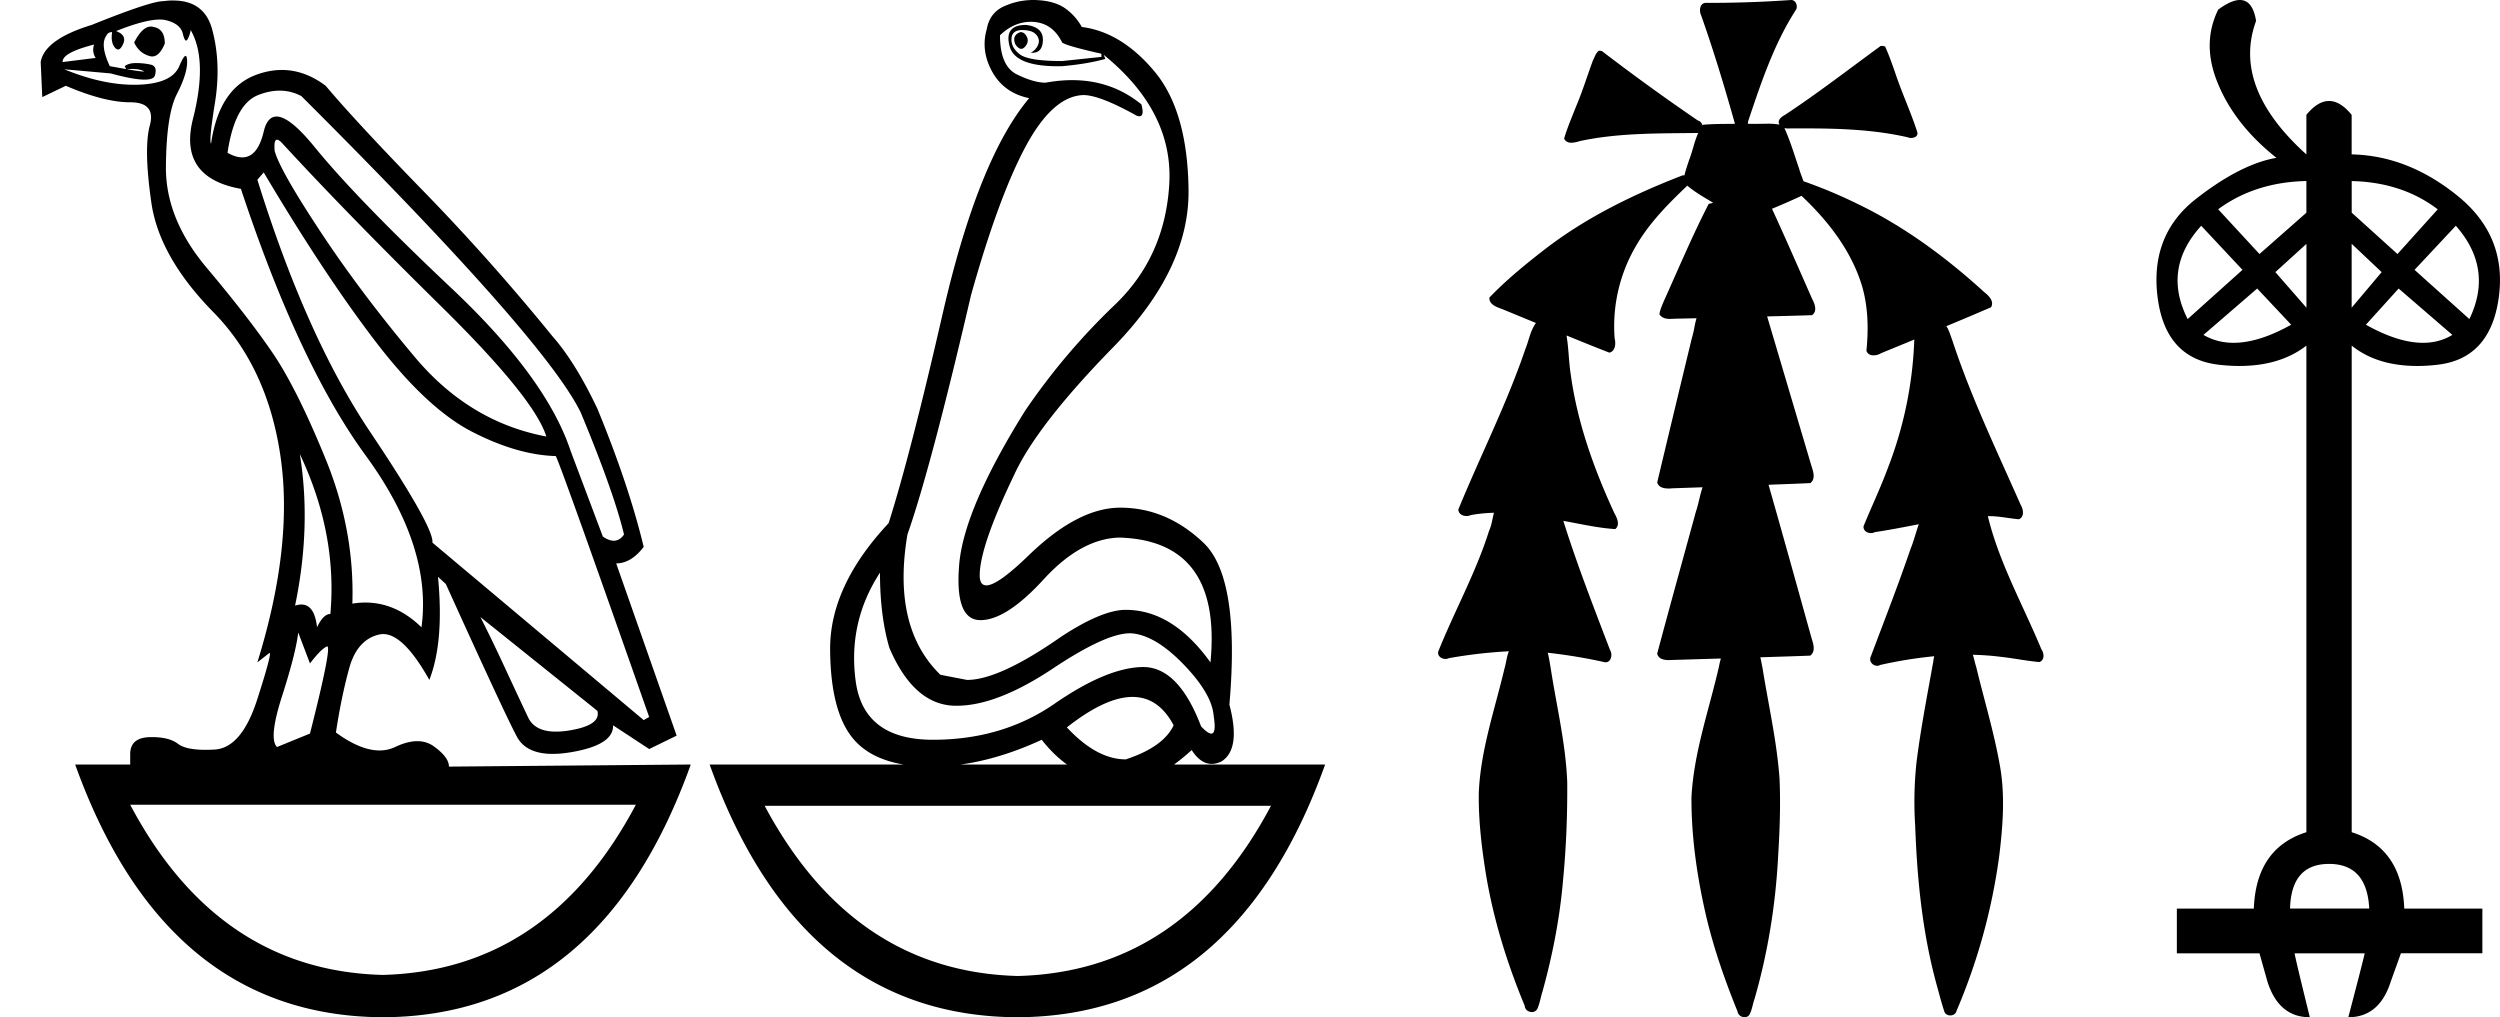 <svg xmlns="http://www.w3.org/2000/svg" width="44.237" height="18"><path d="M18.058.568q-.111.037-.111.128t.07.146q.027.022.054.022.04 0 .077-.05.063-.081.021-.163-.041-.083-.11-.083zM2.67.47q-.153 0-.296.282.084.183.264.237.028.01.054.01.131 0 .224-.229 0-.255-.194-.292Q2.695.47 2.669.47zM1.665.787q-.042.128.027.238l-.583.073q-.014-.164.556-.31zm.568.436zm.105-.003q.12 0 .195.033.027.012 0 .012-.052 0-.288-.04.05-.005.093-.005zm2.564 1.252q.035 0 .097.068 1.125 1.223 2.792 2.865Q9.46 7.048 9.667 7.724 8.305 7.468 7.34 6.318q-.966-1.15-1.681-2.236-.716-1.086-.799-1.414-.017-.196.042-.196zm.046-.868q.202 0 .384.096 4.321 4.308 4.946 5.604.584 1.405.764 2.154-.076.11-.182.11-.087 0-.193-.074l-.57-1.515q-.43-1.296-2.104-2.875-1.674-1.579-2.424-2.5-.441-.542-.676-.542-.164 0-.227.268-.108.455-.38.455-.115 0-.26-.081.126-.858.542-1.022.198-.078.38-.078zm.357 6.43q.666 1.405.541 2.83-.125 0-.236.236-.045-.403-.277-.403-.051 0-.112.02.292-1.405.084-2.683zM2.827.346q.066 0 .116.013.25.063.292.237.029.122.058.122.013 0 .025-.022.042-.073.056-.164.305.53.041 1.57t.848 1.24q1.028 3.104 2.209 4.72 1.18 1.615.986 3.038-.449-.438-.993-.438-.113 0-.23.019.042-1.296-.472-2.556t-.945-1.889q-.43-.63-1.16-1.497-.73-.867-.722-1.789.007-.921.194-1.286.188-.365.181-.584-.003-.091-.027-.091-.035 0-.112.182-.132.31-.73.328l-.07.001q-.568 0-1.235-.274l.82.073q.404.11.601.11.162 0 .183-.074.049-.164-.076-.192-.125-.027-.257-.027t-.201.055l.026.052-.29-.052Q1.762.787 1.887.623q.028-.055.097-.055-.028.183.049.274.028.034.056.034.046 0 .09-.098.07-.155-.125-.228.511-.204.773-.204zm15.412.04q.375 0 .555.365.056.055.695.2v.056l-.695.073q-.597 0-.75-.12-.153-.118-.146-.273.007-.155.188-.155.18 0 .25.082t.035.173q-.035.092-.132.147h.028q.18 0 .187-.22.007-.237-.299-.273-.389 0-.291.374.092.357.854.357l.076-.001q.431-.037.765-.128L19.53.97q1.236 1.004 1.16 2.29-.077 1.288-.966 2.136-.889.85-1.584 1.871-1.083 1.734-1.167 2.72-.083.986.376.986.458 0 1.118-.721.66-.721 1.34-.74 1.82.055 1.612 2.209-.667-.93-1.5-.93-.417 0-1.14.474-1.097.766-1.667.766l-.472-.091q-.861-.84-.583-2.482.416-1.187 1.125-4.235.486-1.734.965-2.628.48-.895 1.022-.913.291 0 .944.365.027.01.047.01.094 0 .037-.21-.526-.429-1.226-.429-.225 0-.47.045-.208 0-.506-.146-.3-.146-.3-.694.251-.237.543-.237zM4.666 3.05q1.083 1.825 1.986 3.002.903 1.178 1.702 1.588.799.411 1.48.43.083.145 1.653 4.617l-.097.055-3.738-3.14q.028-.273-1.104-1.962-1.132-1.687-1.994-4.46l.112-.128zM8.5 10.918l2.07 1.66q.07.256-.5.348-.127.02-.233.02-.37 0-.49-.248-.152-.32-.389-.831-.236-.511-.458-.95zm7.071-.785q0 .767.167 1.332.43 1.004 1.153 1.023h.038q.711 0 1.699-.657.938-.625 1.365-.625.034 0 .066.004.416.055.903.566.486.51.514.894.05.311-.043.311-.06 0-.18-.128-.399-1.05-1.024-1.05h-.01q-.633.01-1.557.648-.923.639-2.153.639t-1.368-1.04q-.14-1.04.43-1.917zM5.277 11.192l.208.547q.195-.255.299-.3l.005-.002q.088 0-.304 1.543l-.583.238q-.153-.146.09-.904.243-.757.285-1.122zm14.763 1.14q.461 0 .727.502-.18.384-.847.603-.514 0-1.042-.566.685-.539 1.162-.539zm-1.607.758q.207.265.448.438h-1.883q.692-.095 1.435-.438zm-7.182 1.15q-1.554 2.935-4.48 3.011-2.913-.076-4.467-3.011zm11.239.018q-1.554 2.935-4.48 3.012-2.913-.077-4.48-3.012zM3.066.008q-.084 0-.179.013-.222 0-1.264.42-.834.255-.903.657l.028.62.417-.2q.68.292 1.139.292.458 0 .347.41-.111.411.028 1.37.139.958 1.097 1.934.959.977 1.188 2.556.23 1.578-.41 3.641l.209-.164q.004-.004.007-.004.046 0-.216.816-.277.867-.757.894-.084.005-.16.005-.348 0-.486-.105-.155-.12-.462-.12l-.045.001q-.34.01-.34.302v.182H1.33Q2.93 17.982 6.777 18q3.849-.018 5.446-4.472l-4.279.037q0-.165-.264-.356-.129-.094-.296-.094-.175 0-.391.103-.13.061-.278.061-.337 0-.771-.317.097-.639.236-1.14.139-.503.528-.594.036-.008.073-.008.362 0 .816.811.264-.675.153-1.825l.139.128q1.042 2.3 1.257 2.701.163.305.634.305.15 0 .331-.031.75-.128.737-.475l.639.42.486-.237-1.07-3.048q.264 0 .487-.292-.264-1.096-.82-2.446-.39-.822-.792-1.278Q8.681 4.603 7.5 3.39T5.763 1.518q-.373-.28-.775-.28-.226 0-.461.088-.653.246-.792 1.214-.042-.037.07-.73.11-.694-.05-1.287-.138-.514-.689-.514zM18.286 0q-.252 0-.478.094-.292.11-.347.42-.111.383.097.757.208.374.653.466-.89 1.058-1.514 3.741-.584 2.556-.973 3.779-1.042 1.113-1.035 2.236.007 1.122.424 1.597.301.343.878.438h-3.434q1.597 4.454 5.446 4.472 3.848-.018 5.445-4.472h-2.674q.153-.11.313-.256.156.245.354.245.083 0 .174-.044.347-.219.139-1.004.194-2.245-.459-2.865-.653-.621-1.473-.621-.75 0-1.625.849-.543.526-.743.526-.124 0-.118-.198.014-.52.611-1.761.403-.876 1.75-2.254 1.348-1.378 1.334-2.775-.014-1.396-.597-2.099-.584-.703-1.292-.794-.111-.2-.292-.328-.18-.128-.48-.146Q18.329 0 18.287 0zm13.409 0a20.674 20.674 0 0 1-1.514.051c-.108.006-.117.143-.08.22.224.632.417 1.274.599 1.92h-.026c-.18.003-.361 0-.539.017-.003.005-.005.01-.009.014-.01-.041-.038-.078-.08-.088a38.275 38.275 0 0 1-1.7-1.23c-.014-.003-.028-.007-.042-.007a.06.06 0 0 0-.01 0c-.055.035-.075.112-.106.169-.098.263-.18.533-.289.792-.077.196-.163.392-.222.594.026.056.075.074.129.074a.537.537 0 0 0 .15-.03c.688-.147 1.395-.134 2.094-.143-.07.153-.1.324-.162.48-.029.089-.062.179-.082.27a.123.123 0 0 0-.017-.001c-.007 0-.014 0-.021.003-.853.33-1.687.735-2.415 1.293-.349.27-.694.55-.999.868-.006.128.138.17.234.206l.59.243c-.1.137-.126.315-.19.47-.33.969-.795 1.884-1.183 2.83.002.078.074.116.145.116a.177.177 0 0 0 .074-.016c.137-.026.274-.038.411-.042-.028.107-.04.221-.087.322-.233.74-.613 1.42-.9 2.138-.013.078.06.127.13.127a.136.136 0 0 0 .06-.014 8.6 8.6 0 0 1 1.061-.122c-.04.099-.048.21-.079.312-.172.726-.423 1.443-.453 2.195-.007.49.052.978.13 1.46.134.793.374 1.565.683 2.307.003.068.065.11.126.11a.108.108 0 0 0 .096-.054c.045-.1.06-.212.094-.316.178-.643.305-1.3.362-1.964.055-.573.078-1.15.074-1.725-.024-.675-.185-1.333-.288-1.997-.018-.1-.031-.203-.057-.302a9.379 9.379 0 0 1 1.019.17c.108 0 .131-.143.083-.219-.289-.756-.584-1.512-.826-2.284l.034.006c.294.053.588.121.885.139.093-.078.026-.204-.019-.288-.358-.776-.651-1.591-.768-2.441-.037-.23-.036-.467-.076-.697.252.103.505.206.758.304.11-.026.116-.162.094-.252a2.806 2.806 0 0 1 .356-1.599c.237-.424.58-.772.93-1.104.14.12.3.208.457.303l-.079.02c-.287.557-.53 1.136-.788 1.707-.033.08-.072.16-.084.245.044.07.116.083.19.083.048 0 .096-.005.14-.005h.007l.32-.007c-.035.11-.045.234-.081.344-.207.853-.411 1.706-.615 2.56.025.09.116.109.201.109.025 0 .05-.002.073-.004l.529-.018c-.049.14-.07.29-.118.43-.229.838-.462 1.676-.686 2.515.025.093.118.113.206.113a902.933 902.933 0 0 1 .922-.028 1.156 1.156 0 0 0-.033.138c-.176.77-.447 1.524-.488 2.318-.003.72.104 1.437.268 2.137.136.565.329 1.115.547 1.652.009.062.068.103.125.103a.101.101 0 0 0 .086-.046c.047-.084.056-.184.089-.274.238-.825.375-1.678.419-2.536.028-.457.045-.915.024-1.373-.048-.656-.196-1.299-.3-1.947-.013-.064-.023-.13-.04-.193.295-.01.59-.018.885-.03.105-.081.047-.224.017-.327-.25-.899-.5-1.799-.756-2.696.247-.01.493-.018.74-.03.103-.08.044-.221.013-.324l-.778-2.625c.264-.007.529-.013.793-.022.1-.066.051-.2.005-.285-.236-.534-.468-1.069-.712-1.598.176-.073.35-.148.522-.229.47.441.882.971 1.071 1.595.109.371.116.764.078 1.146.02.06.072.082.127.082a.265.265 0 0 0 .134-.039l.591-.243-.005.004a6.942 6.942 0 0 1-.464 2.262c-.13.353-.292.692-.434 1.04-.008.076.062.121.131.121a.136.136 0 0 0 .068-.017c.26-.038.52-.09.779-.14-.052.144-.088.295-.146.436-.221.648-.471 1.286-.712 1.927-.018.076.05.142.12.142a.107.107 0 0 0 .056-.015 7.69 7.69 0 0 1 .955-.154.761.761 0 0 0-.016.088c-.106.595-.223 1.19-.298 1.79-.04.374-.047.752-.023 1.128.034.95.13 1.904.384 2.823.043.157.084.315.135.468.02.04.06.059.101.059.05 0 .1-.028.112-.082a10.56 10.56 0 0 0 .754-2.734c.067-.546.11-1.104.005-1.648-.105-.578-.277-1.142-.414-1.714-.023-.066-.034-.138-.057-.204.165.004.329.015.492.036.229.025.455.072.683.093.097-.028.089-.155.04-.222-.319-.77-.734-1.505-.939-2.317l-.01-.043c.038 0 .077.001.115.003.146.01.29.04.435.052.102-.045.077-.18.03-.256-.425-.964-.884-1.916-1.212-2.919-.03-.078-.053-.166-.098-.235l-.008-.005c.266-.11.53-.222.794-.336.062-.106-.042-.207-.12-.268-.675-.615-1.418-1.165-2.244-1.562a8.657 8.657 0 0 0-.955-.4c-.023-.073-.057-.145-.075-.217-.084-.241-.155-.49-.262-.723a.335.335 0 0 0 .07.006l.08-.001a37.286 37.286 0 0 1 .203 0c.612 0 1.228.02 1.827.157a.146.146 0 0 0 .06.012c.062 0 .125-.03.113-.098-.117-.365-.281-.712-.4-1.076-.053-.149-.105-.3-.171-.443a.15.15 0 0 0-.08-.01c-.562.41-1.113.837-1.694 1.22-.061.032-.14.093-.096.17v.001a1.13 1.13 0 0 0-.21-.016l-.214.003a1.657 1.657 0 0 1-.09-.001h-.047a.103.103 0 0 0 .005-.039c.227-.677.454-1.363.841-1.968.048-.062.013-.169-.061-.183A.087.087 0 0 0 31.695 0zm9.918 3.203v.56l.81.732.712-.791q-.631-.48-1.522-.5zm-.801 0q-.911.02-1.562.5l.731.792.83-.731v-.56zm.8 1.112v1.13l.531-.63-.53-.5zm-.8 0l-.55.5.55.63v-1.13zm2.643-.32l-.73.78.97.871q.43-.891-.24-1.652zm-4.505 0q-.691.76-.24 1.651l.97-.871-.73-.78zm3.494 1.11l-.58.641q.572.32 1.01.32.29 0 .52-.14l-.95-.82zm-2.503 0l-.951.821q.239.14.533.14.446 0 1.019-.32l-.601-.64zm1.271 10.182q-.67 0-.69.79h1.401q-.04-.79-.71-.79zM39.634 0q.227 0 .287.37-.43 1.171.89 2.363v-.701q.201-.245.401-.245t.4.245v.7q.992.02 1.873.732.88.71.73 1.802-.15 1.09-1.1 1.19-.177.02-.339.02-.715 0-1.163-.36v8.61q.89.28.93 1.352h1.382v.79h-1.441l-.18.501q-.2.631-.751.631.25-.951.29-1.131h-1.241q.02.12.27 1.131-.55 0-.75-.63l-.141-.501h-1.462v-.791h1.362q.04-1.071.93-1.352v-8.61q-.464.36-1.188.36-.165 0-.343-.02-.96-.1-1.101-1.19-.14-1.092.66-1.732.802-.631 1.442-.741-.73-.58-1.03-1.302-.301-.71 0-1.321.23-.17.383-.17z"/></svg>